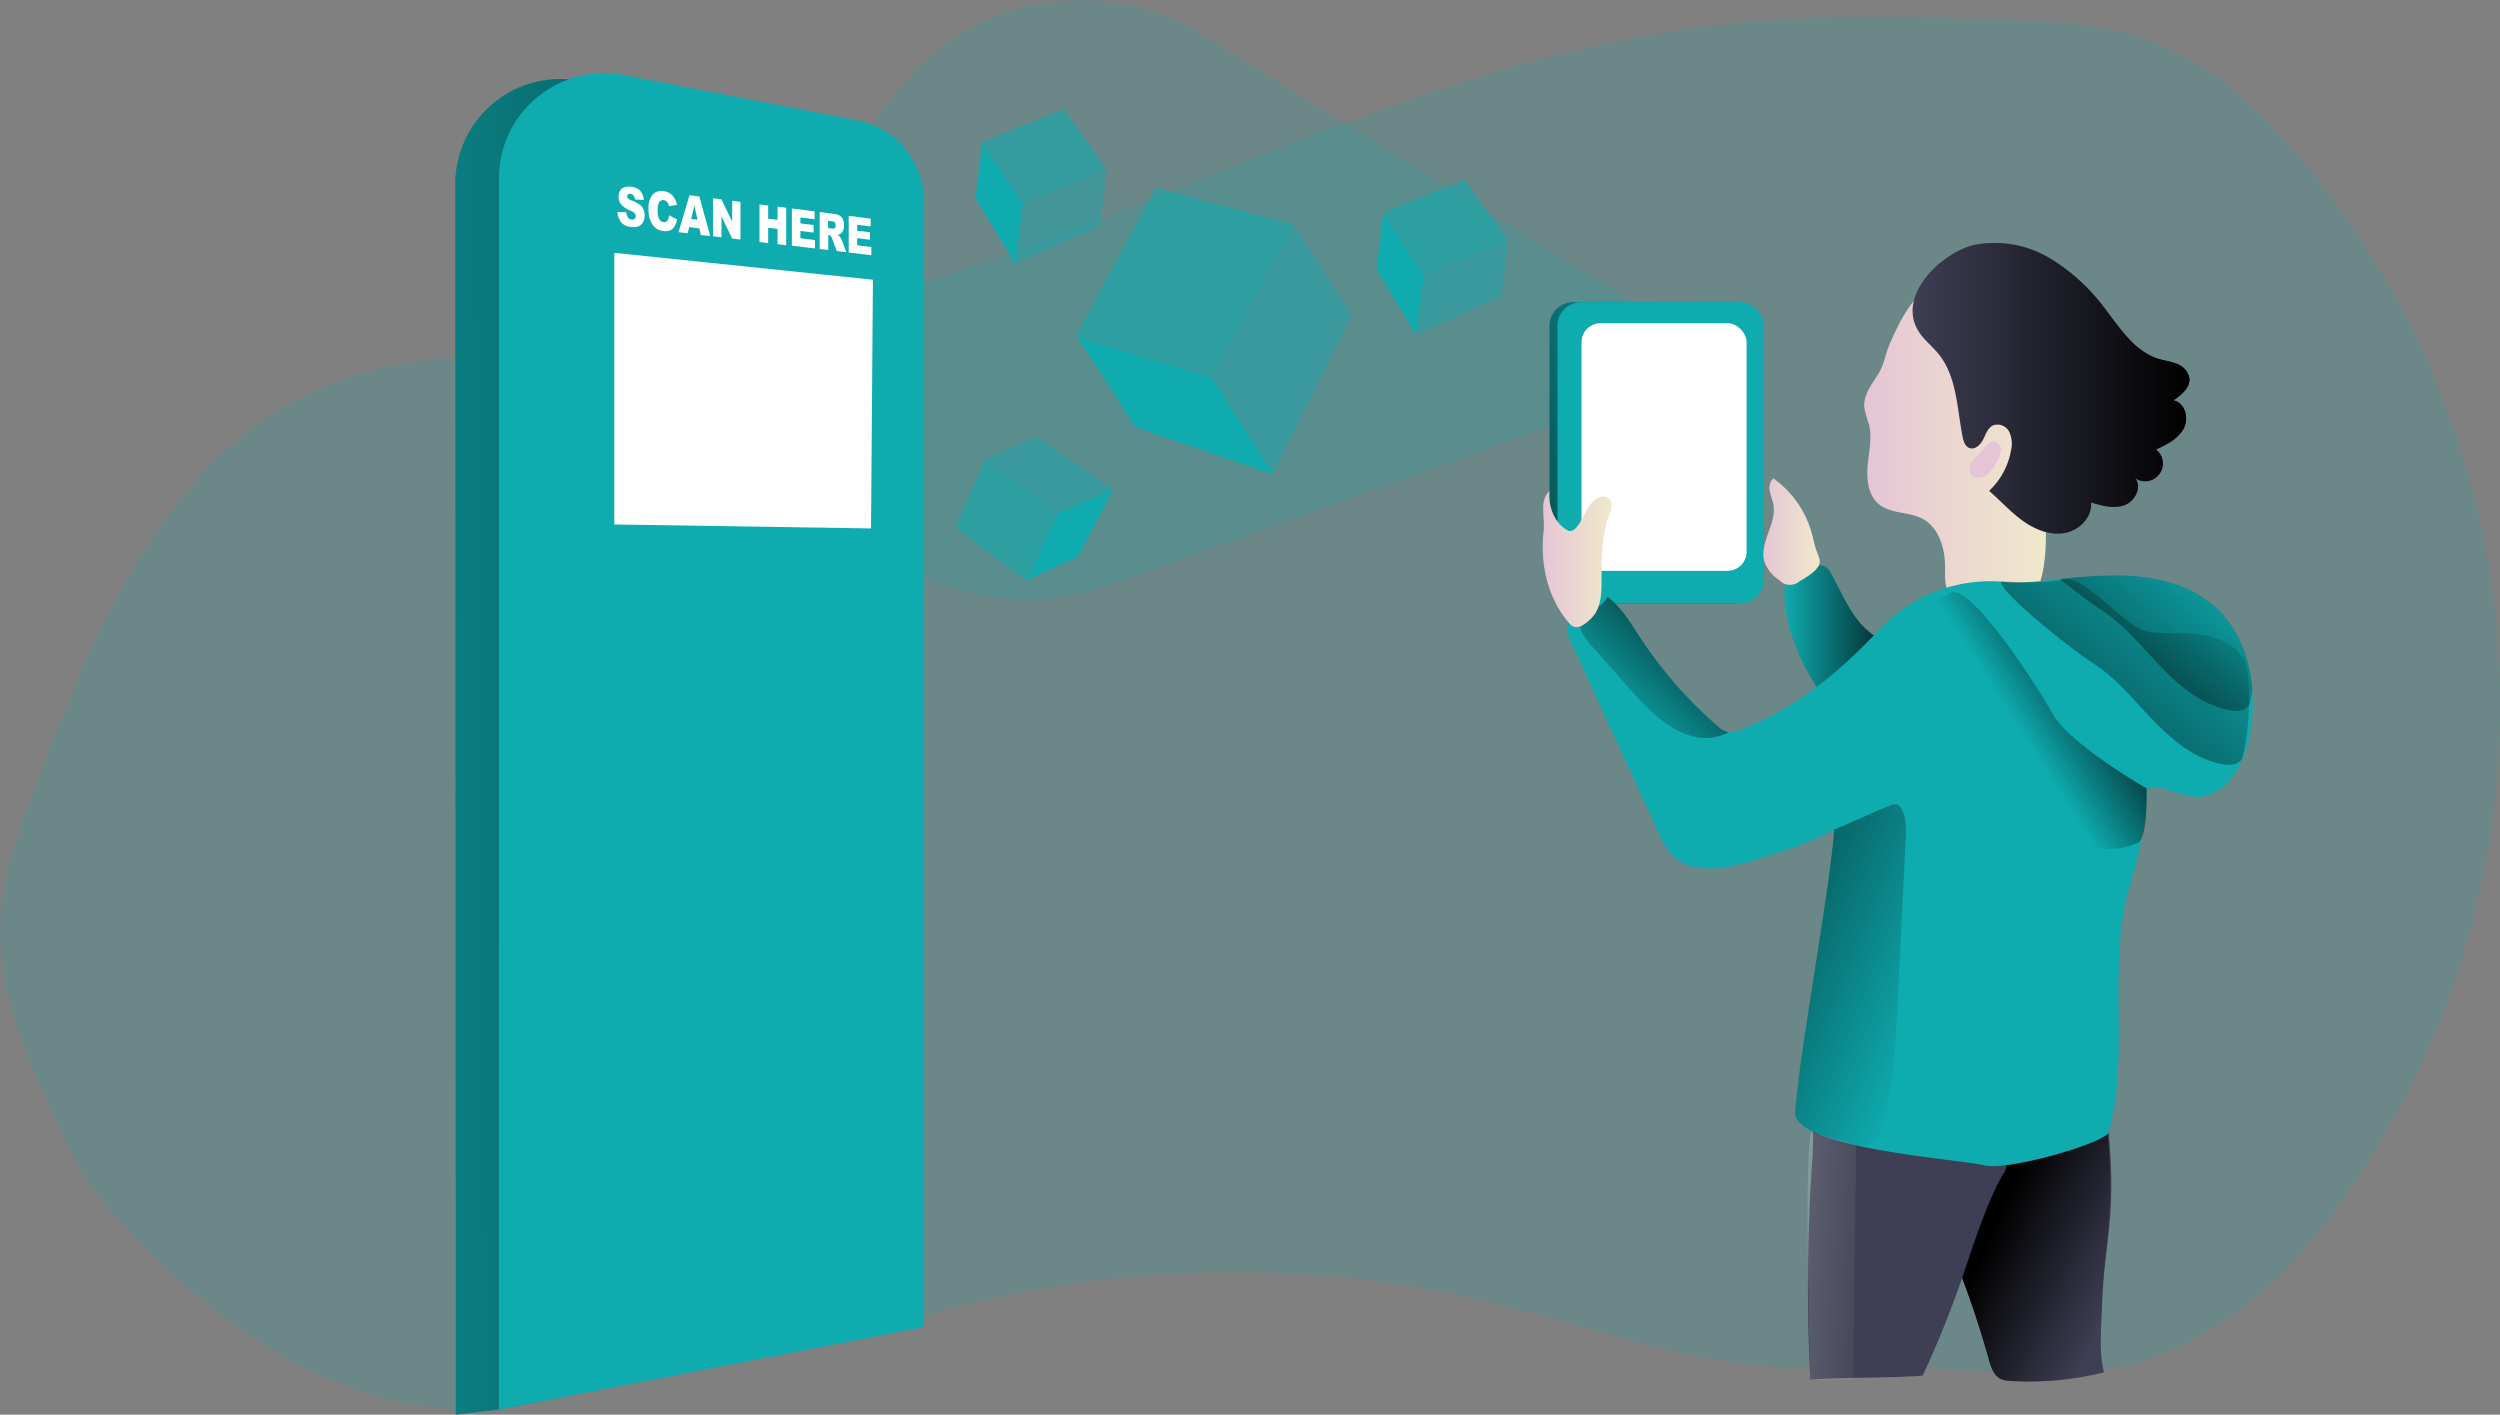 <svg id="Layer_1" data-name="Layer 1" xmlns="http://www.w3.org/2000/svg" xmlns:xlink="http://www.w3.org/1999/xlink" viewBox="0 0 489.22 276.83"><rect x="0" y="0" width="489.22" height="276.83" fill="#808080" stroke="none"/><defs><linearGradient id="linear-gradient" x1="22.94" y1="193.84" x2="282.81" y2="191.56" gradientUnits="userSpaceOnUse"><stop offset="0" stop-opacity="0"/><stop offset="0.99"/></linearGradient><linearGradient id="linear-gradient-2" x1="417.75" y1="297.92" x2="392.73" y2="286.55" xlink:href="#linear-gradient"/><linearGradient id="linear-gradient-3" x1="376.53" y1="107.19" x2="226.98" y2="191.91" gradientTransform="translate(652.68 271.24) rotate(180)" xlink:href="#linear-gradient"/><linearGradient id="linear-gradient-4" x1="352.11" y1="173.71" x2="378.48" y2="173.71" xlink:href="#linear-gradient"/><linearGradient id="linear-gradient-5" x1="367.73" y1="134.48" x2="403.63" y2="134.48" gradientUnits="userSpaceOnUse"><stop offset="0" stop-color="#e5c5d5"/><stop offset="0.42" stop-color="#ead4d1"/><stop offset="1" stop-color="#f0e9cb"/></linearGradient><linearGradient id="linear-gradient-6" x1="377.15" y1="122.97" x2="431.36" y2="122.97" xlink:href="#linear-gradient"/><linearGradient id="linear-gradient-7" x1="318.28" y1="187.78" x2="344.15" y2="161.63" xlink:href="#linear-gradient"/><linearGradient id="linear-gradient-8" x1="347.99" y1="151.02" x2="359.02" y2="151.02" xlink:href="#linear-gradient-5"/><linearGradient id="linear-gradient-9" x1="304.79" y1="156.39" x2="318.33" y2="156.39" xlink:href="#linear-gradient-5"/><linearGradient id="linear-gradient-10" x1="393.65" y1="138.24" x2="436.48" y2="162.88" xlink:href="#linear-gradient-5"/><linearGradient id="linear-gradient-11" x1="397.8" y1="189.32" x2="419.34" y2="175.6" xlink:href="#linear-gradient"/><linearGradient id="linear-gradient-12" x1="436.68" y1="155.69" x2="376.09" y2="228.53" xlink:href="#linear-gradient"/><linearGradient id="linear-gradient-13" x1="438.41" y1="155.89" x2="392.57" y2="211" xlink:href="#linear-gradient"/><linearGradient id="linear-gradient-14" x1="382.15" y1="242.88" x2="310.12" y2="214.45" xlink:href="#linear-gradient"/><linearGradient id="linear-gradient-15" x1="373.47" y1="293.78" x2="304.48" y2="289.61" gradientUnits="userSpaceOnUse"><stop offset="0.02" stop-color="#fff" stop-opacity="0"/><stop offset="0.58" stop-color="#fff" stop-opacity="0.39"/><stop offset="0.68" stop-color="#fff" stop-opacity="0.68"/><stop offset="1" stop-color="#fff"/></linearGradient></defs><title>AR</title><path d="M362.21,314.48c-23.22,1.74-45.67-7.41-68.32-12.8a215.78,215.78,0,0,0-109.51,2.67c-38.1-6.73-38.26,9.2-79.66,17.34-40.63,8-75.42-31.91-82.27-40.51-3.68-4.6-6.2-10-8.68-15.33C8.33,254.17,2.78,242,2.93,229.12c.11-10,3.66-19.58,7.16-28.94,11.57-30.89,26.08-65,56.54-77.64,17.54-7.3,37.25-6,56.19-7.34,75.46-5.5,141.86-55.06,217.06-63.4,17.77-2,35.7-1.58,53.56-1,10.74.35,21.73.81,31.7,4.81,11.1,4.46,20.09,13,27.8,22.12a166.76,166.76,0,0,1,1.22,213.39,72.64,72.64,0,0,1-25.43,19.62C408.18,320.69,385,312.76,362.21,314.48Z" transform="translate(-2.92 -47)" fill="#0eabaf" opacity="0.18" style="isolation:isolate"/><path d="M327.46,109.34,238.34,53.86a45.11,45.11,0,0,0-58.06,8.76c-9.21,10.73-16.7,24.34-16,39.89,1.71,38.67,6.83,51.18,6.83,51.18L182,159.12a48.71,48.71,0,0,0,38.37,2.25l103.16-37.25Z" transform="translate(-2.92 -47)" fill="#0eabaf" opacity="0.18" style="isolation:isolate"/><path d="M92.12,323.83l8.43-1,74.67-15V87.62a16.25,16.25,0,0,0-13.15-15.94l-45.52-8.84A20.6,20.6,0,0,0,92,83.06Z" transform="translate(-2.92 -47)" fill="#0eabaf"/><path d="M92.12,323.83l8.43-1,74.67-15V87.62a16.25,16.25,0,0,0-13.15-15.94l-45.52-8.84A20.6,20.6,0,0,0,92,83.06Z" transform="translate(-2.92 -47)" fill="url(#linear-gradient)"/><path d="M377.34,275.85A188.52,188.52,0,0,1,392.1,313c.43,1.55,1,3.3,2.49,3.92a4.88,4.88,0,0,0,1.66.3,59.81,59.81,0,0,0,18.37-1.67c-1-4.32-.5-8.81-.35-13.23.43-12.53,2.85-16.67,1.3-33.72-.05-.48-7.77-4.12-8.21-4.31a1.87,1.87,0,0,0-.85-.1l-10.37.44c-4.53.19-9.48.55-12.8,3.64-2.71,2.51-3.75,6.42-3.6,10.11s1.34,7.24,2.53,10.73" transform="translate(-2.92 -47)" fill="#3e3e54"/><path d="M377.34,275.85A188.52,188.52,0,0,1,392.1,313c.43,1.55,1,3.3,2.49,3.92a4.88,4.88,0,0,0,1.66.3,59.81,59.81,0,0,0,18.37-1.67c-1-4.32-.5-8.81-.35-13.23.43-12.53,2.66-17.23,1-34.86,0-.49-7.42-3-7.86-3.17a1.87,1.87,0,0,0-.85-.1l-10.37.44c-4.53.19-9.48.55-12.8,3.64-2.71,2.51-3.75,6.42-3.6,10.11s1.34,7.24,2.53,10.73" transform="translate(-2.92 -47)" fill="url(#linear-gradient-2)"/><path d="M357.18,317c4.21-.47,17.83-.35,22-.82a204.53,204.53,0,0,0,8.94-22.79c1.57-4.59,4.38-12.87,7-16.94a1.91,1.91,0,0,0,.41-1.21,1.87,1.87,0,0,0-.74-1.06c-5.09-4.56-10.21-9.15-16-12.73-4-2.45-12.84-7.59-17.8-6.15-3.72,1.08-3.1,14-3.38,17.92A359.3,359.3,0,0,0,357.18,317Z" transform="translate(-2.92 -47)" fill="#3e3e54"/><rect x="306.15" y="106.14" width="40.39" height="58.96" rx="4.6" transform="translate(649.76 224.24) rotate(-180)" fill="#0eabaf"/><rect x="306.15" y="106.14" width="40.39" height="58.96" rx="4.6" transform="translate(649.76 224.24) rotate(-180)" fill="url(#linear-gradient-3)"/><rect x="307.71" y="106.14" width="40.39" height="58.96" rx="4.6" transform="translate(652.88 224.24) rotate(-180)" fill="#0eabaf"/><rect x="312.42" y="110.25" width="32.31" height="48.46" rx="3.73" transform="translate(654.21 221.96) rotate(-180)" fill="#fff"/><path d="M361.21,159.21a3.3,3.3,0,0,0-1.17-1.36,3.44,3.44,0,0,0-2.56.06c-2,.6-4.36,1.43-5.1,3.43a6,6,0,0,0-.25,2.43c.37,7.5,3.93,14.5,8.24,20.64a15.68,15.68,0,0,0,3.86,4.17,6.07,6.07,0,0,0,5.43.9c1.86-.7,3-2.51,4-4.22,1.26-2.15,4.89-6.67,4.77-9.21s-3.17-2.54-5.07-3.05C366.38,171.11,364.45,165,361.21,159.21Z" transform="translate(-2.92 -47)" fill="#0eabaf"/><path d="M361.21,159.21a3.3,3.3,0,0,0-1.17-1.36,3.44,3.44,0,0,0-2.56.06c-2,.6-4.36,1.43-5.1,3.43a6,6,0,0,0-.25,2.43c.37,7.5,3.93,14.5,8.24,20.64a15.68,15.68,0,0,0,3.86,4.17,6.07,6.07,0,0,0,5.43.9c1.86-.7,3-2.51,4-4.22,1.26-2.15,4.89-6.67,4.77-9.21s-3.17-2.54-5.07-3.05C366.38,171.11,364.45,165,361.21,159.21Z" transform="translate(-2.92 -47)" fill="url(#linear-gradient-4)"/><path d="M367.74,126.7a20.06,20.06,0,0,0,.89,3.27c.69,2.64,0,5.42-.23,8.14s.09,5.81,2.19,7.55c2.33,1.94,5.86,1.44,8.54,2.86,3.27,1.75,4.45,5.9,4.42,9.61,0,1.73-.17,3.62.87,5a6.31,6.31,0,0,0,3.71,1.93A36.84,36.84,0,0,0,396,166a6.4,6.4,0,0,0,3.57-.73,5.81,5.81,0,0,0,2-2.77c2.43-5.83,1.48-12.43,1.69-18.74.12-3.66.65-7.34.07-11a35.11,35.11,0,0,0-2.41-7.57,44.57,44.57,0,0,0-5.7-10.82c-2.51-3.22-8.2-10.87-12.25-11.43-4.67-.65-8.42,7-10.33,11.57-.86,2-1,3.88-2.26,5.85S367.55,124.28,367.74,126.7Z" transform="translate(-2.92 -47)" fill="url(#linear-gradient-5)"/><path d="M389.36,94.9a21,21,0,0,1,14.56,2.57A37.74,37.74,0,0,1,415,107.62c2.88,3.76,5.67,8.1,10.17,9.55,1.22.38,2.5.54,3.68,1a3.84,3.84,0,0,1,2.49,2.69c.3,1.91-1.51,3.42-3.11,4.5,2.27.36,3.11,3.51,2,5.53s-3.31,3.12-5.4,4.06a3.48,3.48,0,0,1-4.1,5.62c1.43,1.71,0,4.53-2.09,5.29s-4.41.11-6.53-.54c.27,2.91-2.35,5.52-5.23,6s-5.8-.74-8.17-2.45-4.32-3.92-6.54-5.81a14.17,14.17,0,0,0,4.29-7.91,5.59,5.59,0,0,0-.35-3.66A2.61,2.61,0,0,0,393,130.2c-1.07.47-1.48,1.73-2,2.78s-1.61,2.1-2.7,1.68c-.84-.32-1.14-1.31-1.32-2.19-1.1-5.62-1.12-11.87-4.77-16.28-1.3-1.58-3-2.83-4-4.61C374.14,104.54,383.15,96.27,389.36,94.9Z" transform="translate(-2.92 -47)" fill="#3e3e54"/><path d="M389.36,94.9a21,21,0,0,1,14.56,2.57A37.74,37.74,0,0,1,415,107.62c2.88,3.76,5.67,8.1,10.17,9.55,1.22.38,2.5.54,3.68,1a3.84,3.84,0,0,1,2.49,2.69c.3,1.91-1.51,3.42-3.11,4.5,2.27.36,3.11,3.51,2,5.53s-3.31,3.12-5.4,4.06a3.48,3.48,0,0,1-4.1,5.62c1.43,1.71,0,4.53-2.09,5.29s-4.41.11-6.53-.54c.27,2.91-2.35,5.52-5.23,6s-5.8-.74-8.17-2.45-4.32-3.92-6.54-5.81a14.17,14.17,0,0,0,4.29-7.91,5.59,5.59,0,0,0-.35-3.66A2.61,2.61,0,0,0,393,130.2c-1.07.47-1.48,1.73-2,2.78s-1.61,2.1-2.7,1.68c-.84-.32-1.14-1.31-1.32-2.19-1.1-5.62-1.12-11.87-4.77-16.28-1.3-1.58-3-2.83-4-4.61C374.14,104.54,383.15,96.27,389.36,94.9Z" transform="translate(-2.92 -47)" fill="url(#linear-gradient-6)"/><path d="M443.14,191c-1.1,5.73-4.85,12.22-10.68,11.93-3.22-.16-6.32-2.48-9.43-1.63.06,6.75-1.77,13.34-3.56,19.84-4.14,14.86.23,32.58-3.9,47.44-.57,2-19.58,7.64-24.37,6.45-2.81-.7-15.34-1.72-25.05-3.91h0c-6.77-1.53-12.17-3.62-11.94-6.56.95-12.33,6.7-42.83,7.65-55.16l-2.09,1a98.45,98.45,0,0,1-15.91,5.59c-4.52,1.18-9.9,1.83-13.35-1.32a15.45,15.45,0,0,1-3.21-5.09q-8.47-18.5-17-37a5.93,5.93,0,0,1-.76-2.57c0-3.33,4.65-4.33,6.64-7a10.29,10.29,0,0,1,1.34.83c2.64,1.92,4.41,4.94,6.23,7.71a82.84,82.84,0,0,0,15.38,17.61,4.25,4.25,0,0,0,1.9,1.12l.2,0a4.71,4.71,0,0,0,2.09-.42c10.92-4.05,19.56-11.36,27.44-19.74a29.8,29.8,0,0,1,24.72-9.23,19.15,19.15,0,0,0,3.17.1c2.45-.15,4.88-.4,7.32-.66a96.24,96.24,0,0,1,12.23-.7c6.54.16,13.32,1.78,18.19,6.15,4.59,4.1,6.84,10.07,7.28,16.28A34.79,34.79,0,0,1,443.14,191Z" transform="translate(-2.92 -47)" fill="#0eabaf"/><path d="M341.23,190.25a5.41,5.41,0,0,1-.68.35c-7.08,3.13-13.8-3.28-18-8L314,172.94c-1.11-1.26-2.29-2.87-1.73-4.45.71-2,3.63-2.23,4.77-4a6.2,6.2,0,0,1,.44-.69c2.64,1.92,4.41,4.94,6.23,7.71a82.84,82.84,0,0,0,15.38,17.61,4.25,4.25,0,0,0,1.9,1.12Z" transform="translate(-2.92 -47)" fill="url(#linear-gradient-7)"/><path d="M357.33,150.89a19.67,19.67,0,0,0-7.39-10.29,2.65,2.65,0,0,0-.69,2.53c.16.9.56,1.75.71,2.65.66,3.76-2.84,7.46-1.77,11.12a7.31,7.31,0,0,0,2.91,3.64,2.88,2.88,0,0,0,3.92.25c1.19-.74,3.9-2.2,4-3.77.06-.87-.66-2.14-.88-3C357.87,153,357.64,151.93,357.33,150.89Z" transform="translate(-2.92 -47)" fill="url(#linear-gradient-8)"/><path d="M309.61,150.72c.51.49,1.35,0,1.81-.52,1.24-1.47,1.76-3.46,3.06-4.89a3.27,3.27,0,0,1,1.79-1.11,1.78,1.78,0,0,1,1.86.76,3.07,3.07,0,0,1-.22,2.53c-1.49,4-1.62,8.4-1.58,12.68,0,2.38,0,4.92-1.26,6.9a7.54,7.54,0,0,1-2.2,2.12,2.31,2.31,0,0,1-2,.46,2.24,2.24,0,0,1-.88-.71c-4.23-4.84-5.74-11.66-5-18,.32-2.86-.95-5.94,1.18-7.87-.32,1.36.14,5.83,3.47,7.69" transform="translate(-2.92 -47)" fill="url(#linear-gradient-9)"/><path d="M100.55,322.83l83.2-16.15V86.49A16.25,16.25,0,0,0,170.6,70.54L125.08,61.7a20.6,20.6,0,0,0-24.53,20.22Z" transform="translate(-2.92 -47)" fill="#0eabaf"/><path d="M393.38,133.45a1.56,1.56,0,0,1,1.09,1.52,4.25,4.25,0,0,1-.55,1.92,8.67,8.67,0,0,1-1.62,2.5,3.4,3.4,0,0,1-2.68,1.07,1.4,1.4,0,0,1-.72-.26,1.49,1.49,0,0,1-.52-1.09c-.15-1.43.82-2.35,1.76-3.25S392.06,133.17,393.38,133.45Z" transform="translate(-2.92 -47)" fill="url(#linear-gradient-10)"/><path d="M423,201.29s-15-8.55-18.42-14.62-16.49-26.24-20.19-23.54-7.69-.14-13.65,7c-5.48,6.53,30.13,50.94,50.52,41.79C423.09,211.07,423,203.54,423,201.29Z" transform="translate(-2.92 -47)" fill="url(#linear-gradient-11)"/><path d="M431.85,171c-2.81-.21-5.66.08-8.45-.37-4.91-.79-12.17-11.27-17-10.23-4,.85-7.17.44-11.94.43-.1,2.11,13.54,13.06,18.06,15.95s8,7.29,11.81,11.22,8.23,7.62,13.59,8.55c1.33.23,3,.14,3.66-1a3.71,3.71,0,0,0,.36-1.08,50.88,50.88,0,0,0,.8-16C442.14,173.26,436.55,171.31,431.85,171Z" transform="translate(-2.92 -47)" fill="url(#linear-gradient-12)"/><path d="M443.67,182c-.1.62-.22,1.24-.35,1.85A3.41,3.41,0,0,1,443,185c-.68,1.16-2.33,1.26-3.65,1-5.37-.93-9.83-4.61-13.59-8.54s-7.22-8.28-11.82-11.22c-1.73-1.11-4.8-3.4-7.93-5.93a96.24,96.24,0,0,1,12.23-.7c6.54.16,13.32,1.78,18.19,6.15C441,169.85,443.23,175.82,443.67,182Z" transform="translate(-2.92 -47)" fill="url(#linear-gradient-13)"/><path d="M375.84,211.09l-1.59,32.48c-.38,7.51-.75,15.06-2.46,22.38-.43,1.87-1.13,3.94-2.85,4.79a5.09,5.09,0,0,1-2.79.36h0c-6.77-1.53-12.17-3.62-11.94-6.56.95-12.33,6.7-42.83,7.65-55.16l-2.09,1a32.52,32.52,0,0,1,3.88-1.76c3.07-1.36,6.09-2.79,9.24-4a2,2,0,0,1,1.25-.16,1.63,1.63,0,0,1,.84.78C376,206.94,375.94,209.09,375.84,211.09Z" transform="translate(-2.92 -47)" fill="url(#linear-gradient-14)"/><path d="M366.15,271.1l-.59,45.79-8.38.15s-1.29-43.08.14-48.48Z" transform="translate(-2.92 -47)" fill="url(#linear-gradient-15)"/><polygon points="170.45 103.41 120.21 102.63 120.21 49.48 170.82 54.74 170.45 103.41" fill="#fff"/><path d="M123.74,88.48l1.74.07a2.35,2.35,0,0,0,.23.86,1,1,0,0,0,.81.56.69.69,0,0,0,.6-.16.72.72,0,0,0,.21-.52.94.94,0,0,0-.2-.56,2.55,2.55,0,0,0-.93-.55A4.28,4.28,0,0,1,124.48,87a2.39,2.39,0,0,1-.51-1.53,2.3,2.3,0,0,1,.26-1.08,1.57,1.57,0,0,1,.8-.72,2.82,2.82,0,0,1,1.45-.11,2.78,2.78,0,0,1,1.71.76,2.94,2.94,0,0,1,.7,1.81l-1.7-.09a1.66,1.66,0,0,0-.29-.78.92.92,0,0,0-.6-.31.5.5,0,0,0-.64.52.52.52,0,0,0,.13.34,1.53,1.53,0,0,0,.61.36,7.34,7.34,0,0,1,1.7.88,2.31,2.31,0,0,1,.75.94,2.72,2.72,0,0,1,.23,1.15,2.66,2.66,0,0,1-.31,1.3,1.71,1.71,0,0,1-.87.83,2.61,2.61,0,0,1-1.41.15,2.84,2.84,0,0,1-2.09-1A3.89,3.89,0,0,1,123.74,88.48Z" transform="translate(-2.92 -47)" fill="#fff"/><path d="M133.85,89.13l1.56.81a4,4,0,0,1-.49,1.37,2,2,0,0,1-.84.76,2.26,2.26,0,0,1-1.28.14,3.17,3.17,0,0,1-1.54-.54,3.36,3.36,0,0,1-1-1.38,5.73,5.73,0,0,1-.44-2.37,4.28,4.28,0,0,1,.77-2.79,2.28,2.28,0,0,1,2.17-.72,2.75,2.75,0,0,1,1.71.79,4.09,4.09,0,0,1,.93,1.89l-1.57.26a2.44,2.44,0,0,0-.18-.53,1.54,1.54,0,0,0-.36-.46,1,1,0,0,0-.49-.2.86.86,0,0,0-.93.52,3.06,3.06,0,0,0-.25,1.45,3.7,3.7,0,0,0,.3,1.76,1.06,1.06,0,0,0,.82.56.77.77,0,0,0,.77-.28A2.31,2.31,0,0,0,133.85,89.13Z" transform="translate(-2.92 -47)" fill="#fff"/><path d="M139.78,91.69l-2-.25-.27,1.21-1.81-.22,2.15-7.23,1.92.25,2.13,7.72L140.07,93ZM139.42,90l-.63-2.77-.62,2.61Z" transform="translate(-2.92 -47)" fill="#fff"/><path d="M142.46,85.8l1.63.21,2.11,4.36V86.28l1.62.21v7.39l-1.62-.2-2.1-4.32v4.07l-1.64-.19Z" transform="translate(-2.92 -47)" fill="#fff"/><path d="M151.54,87l1.7.22v2.57l1.84.23V87.43l1.69.22V95l-1.69-.21v-3l-1.84-.22v3l-1.7-.2Z" transform="translate(-2.92 -47)" fill="#fff"/><path d="M157.88,87.79l4.45.57v1.55l-2.78-.35v1.15l2.58.33v1.48l-2.58-.32v1.43l2.86.35v1.64l-4.53-.54Z" transform="translate(-2.92 -47)" fill="#fff"/><path d="M163.32,95.73V88.49l2.73.36a3.18,3.18,0,0,1,1.16.32,1.63,1.63,0,0,1,.64.74,2.79,2.79,0,0,1,.24,1.2,2.48,2.48,0,0,1-.18,1,1.4,1.4,0,0,1-1.09.86,1.64,1.64,0,0,1,.43.32,2.5,2.5,0,0,1,.26.41,2.55,2.55,0,0,1,.22.47l.79,2.18-1.84-.22-.87-2.31a1.81,1.81,0,0,0-.3-.59.65.65,0,0,0-.4-.22L165,93v2.93Zm1.65-4.1.69.09a1.75,1.75,0,0,0,.43,0,.37.37,0,0,0,.27-.19.85.85,0,0,0,.1-.4.93.93,0,0,0-.16-.56.92.92,0,0,0-.61-.27l-.72-.09Z" transform="translate(-2.92 -47)" fill="#fff"/><path d="M169,89.23l4.31.56v1.52L170.66,91v1.14l2.5.31v1.46l-2.5-.31V95l2.77.34v1.61L169,96.41Z" transform="translate(-2.92 -47)" fill="#fff"/><polygon points="226.16 36.74 210.53 65.75 237.25 73.71 253.08 43.95 226.16 36.74" fill="#0eabaf" opacity="0.59" style="isolation:isolate"/><polygon points="253.08 43.95 237.25 73.71 249.1 92.85 264.45 61.58 253.08 43.95" fill="#0eabaf" opacity="0.43" style="isolation:isolate"/><polygon points="210.81 65.93 237.16 73.8 249.1 92.85 222.18 83.56 210.81 65.93" fill="#0eabaf" opacity="0.98" style="isolation:isolate"/><polygon points="286.65 35.15 270.63 41.61 278.74 53.77 295.1 47.08 286.65 35.15" fill="#0eabaf" opacity="0.59" style="isolation:isolate"/><polygon points="295.1 47.08 278.74 53.77 277.1 65.46 293.77 58 295.1 47.08" fill="#0eabaf" opacity="0.43" style="isolation:isolate"/><polygon points="270.68 41.78 278.67 53.78 277.1 65.46 269.36 52.7 270.68 41.78" fill="#0eabaf" opacity="0.98" style="isolation:isolate"/><polygon points="208.18 21.31 192.16 27.77 200.27 39.94 216.62 33.24 208.18 21.31" fill="#0eabaf" opacity="0.59" style="isolation:isolate"/><polygon points="216.62 33.24 200.27 39.94 198.63 51.63 215.3 44.16 216.62 33.24" fill="#0eabaf" opacity="0.43" style="isolation:isolate"/><polygon points="192.21 27.94 200.2 39.94 198.63 51.63 190.89 38.86 192.21 27.94" fill="#0eabaf" opacity="0.98" style="isolation:isolate"/><polygon points="186.97 103.23 200.8 113.6 207 100.36 192.8 89.84 186.97 103.23" fill="#0eabaf" opacity="0.59" style="isolation:isolate"/><polygon points="192.8 89.84 207 100.36 217.85 95.7 202.83 85.31 192.8 89.84" fill="#0eabaf" opacity="0.43" style="isolation:isolate"/><polygon points="200.92 113.47 207.04 100.41 217.85 95.7 210.94 108.94 200.92 113.47" fill="#0eabaf" opacity="0.98" style="isolation:isolate"/></svg>